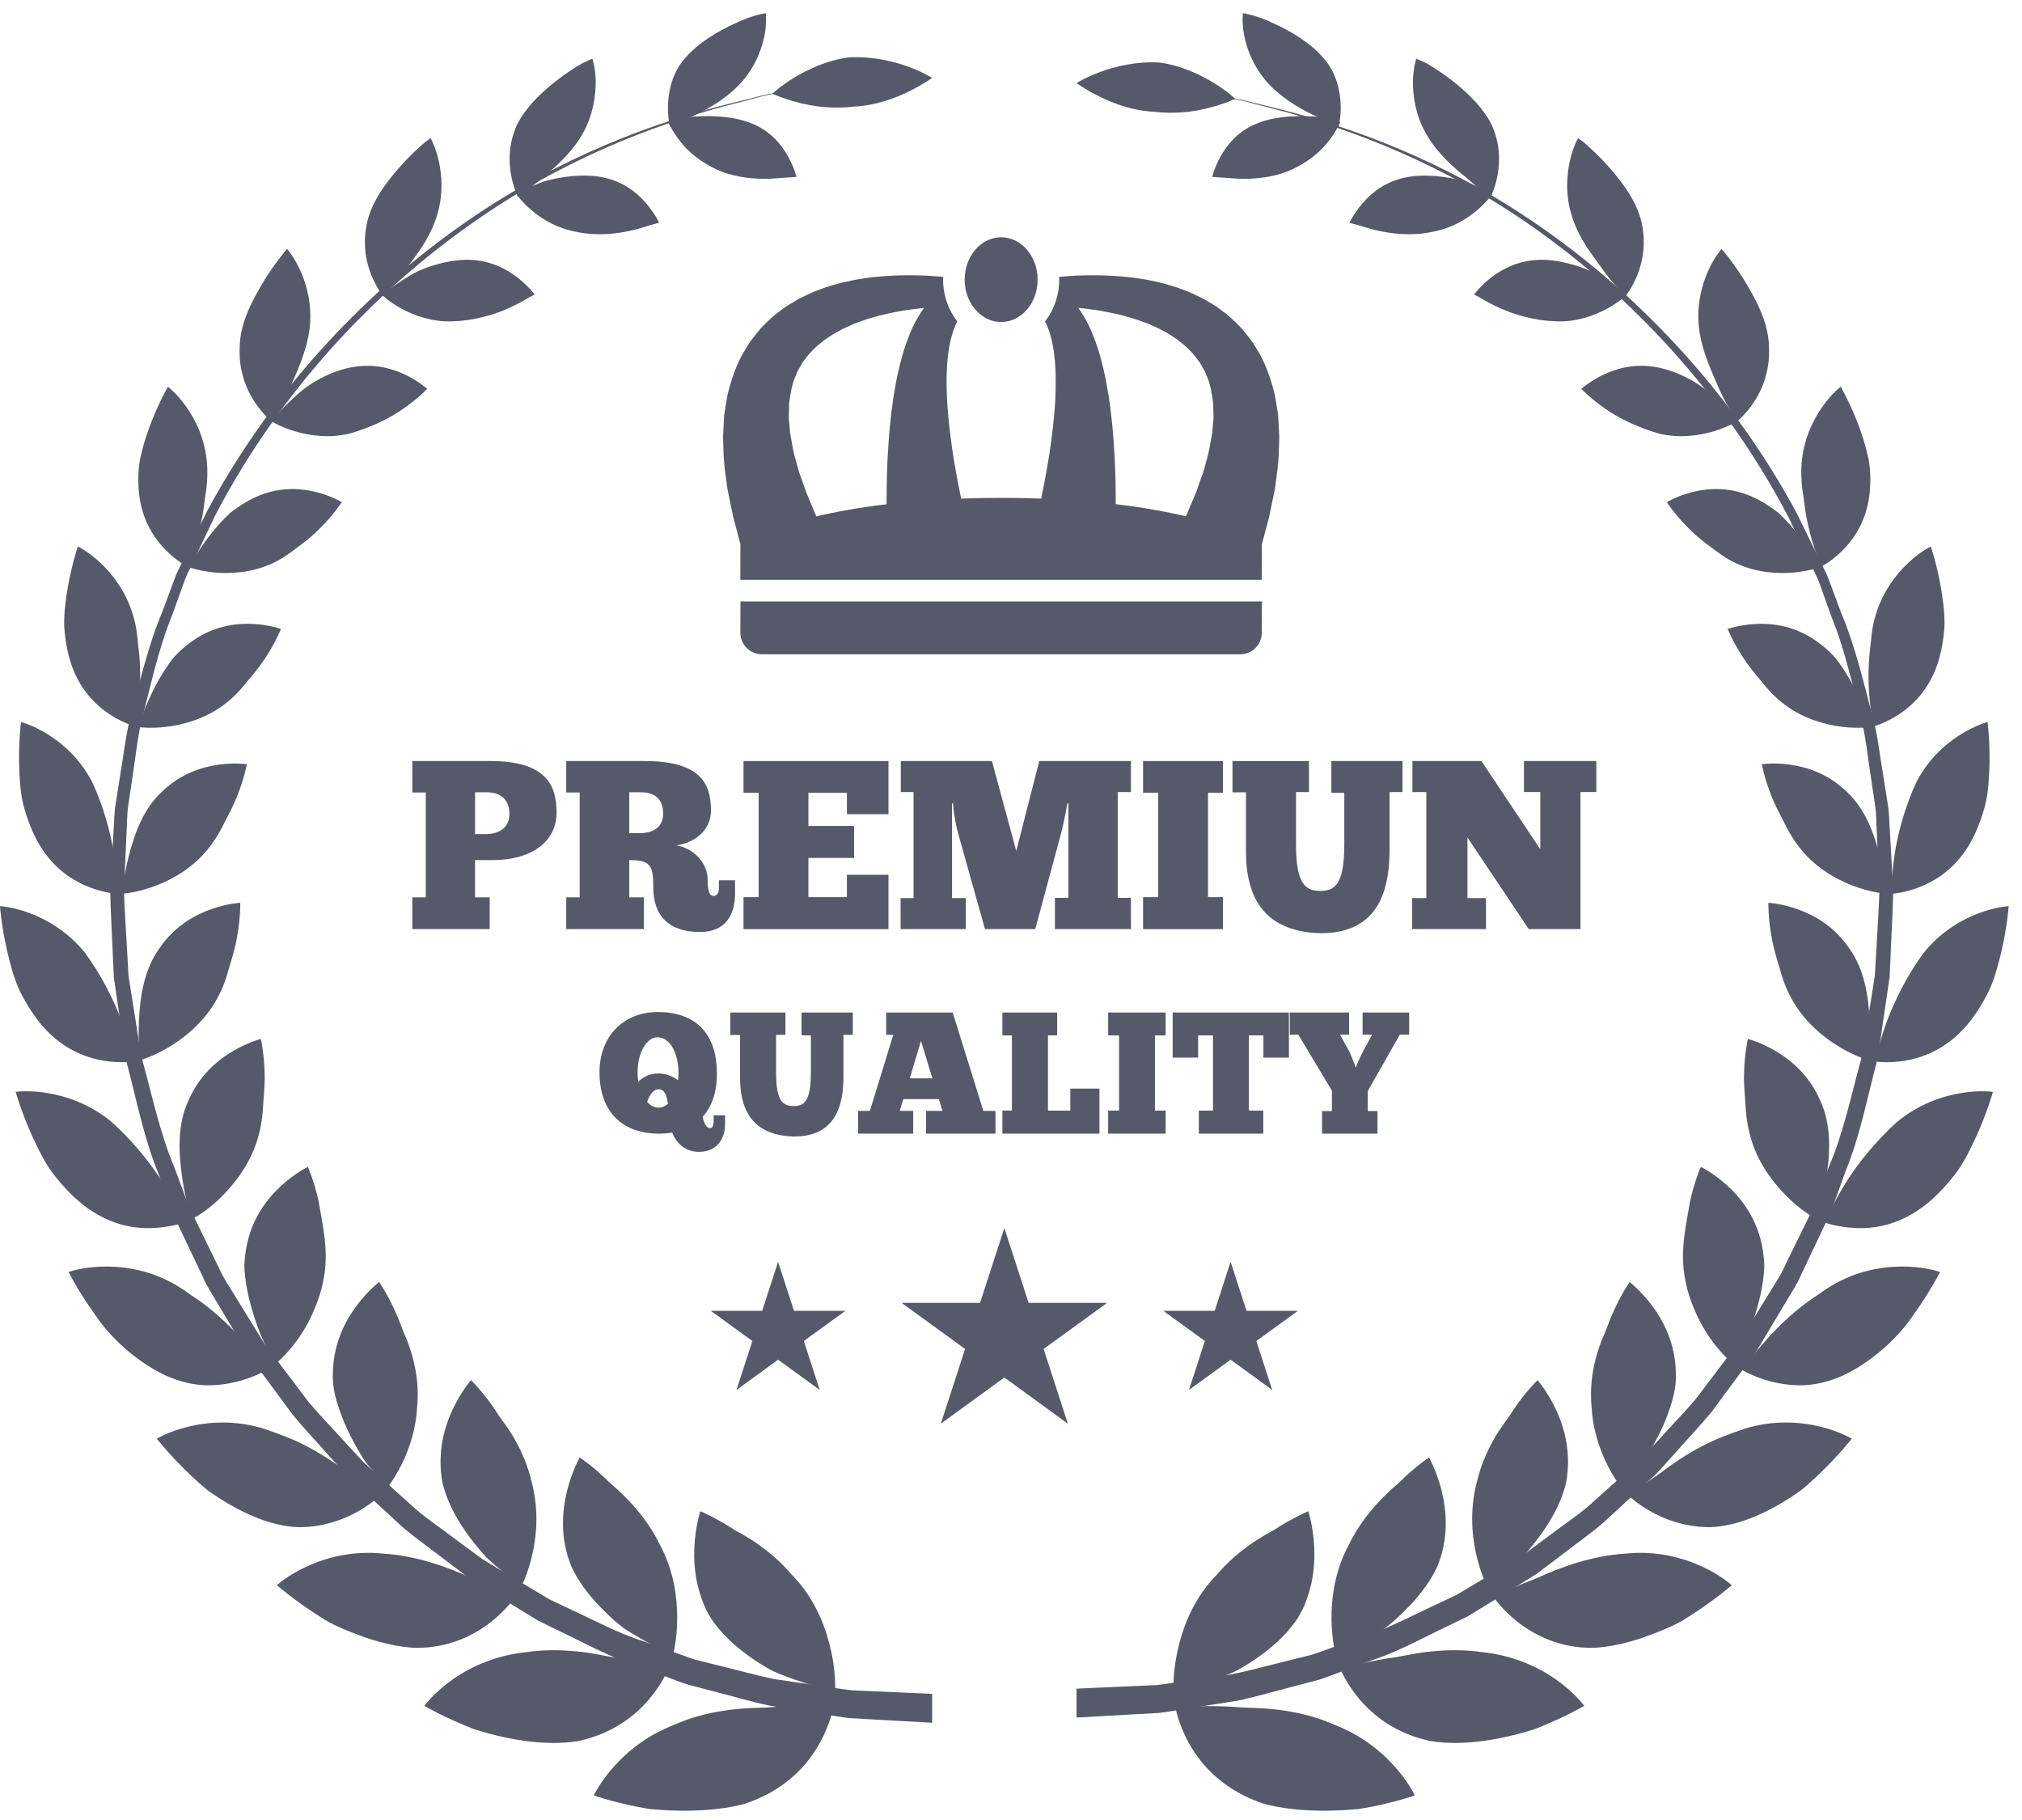 <svg width="90" height="81" viewBox="0 0 90 81" fill="none" xmlns="http://www.w3.org/2000/svg">
<path d="M55.202 29.12H33.914C33.384 29.12 32.953 28.69 32.953 28.16L32.959 26.766H56.17L56.163 28.16C56.162 28.69 55.732 29.12 55.202 29.12Z" fill="#555969"/>
<path d="M32.383 21.779C32.429 22.008 32.473 22.226 32.515 22.43C32.559 22.635 32.599 22.826 32.636 23.005C32.676 23.156 32.713 23.296 32.746 23.422C32.88 23.928 32.956 24.217 32.956 24.217L32.953 25.805H56.164L56.168 24.217C56.168 24.217 56.245 23.928 56.379 23.422C56.412 23.296 56.449 23.156 56.489 23.005C56.526 22.826 56.567 22.635 56.609 22.43C56.652 22.226 56.695 22.008 56.743 21.779C56.781 21.551 56.805 21.311 56.839 21.061C56.916 20.571 56.928 20.003 56.941 19.414C56.925 19.113 56.909 18.804 56.891 18.488C56.84 18.165 56.795 17.838 56.727 17.506C56.553 16.842 56.333 16.149 55.928 15.517L55.785 15.28C55.736 15.201 55.673 15.129 55.618 15.056C55.502 14.908 55.389 14.76 55.269 14.617C55.005 14.355 54.749 14.085 54.449 13.874C54.167 13.639 53.853 13.471 53.549 13.289C53.236 13.138 52.927 12.981 52.61 12.876C52.297 12.749 51.981 12.672 51.673 12.585C51.518 12.547 51.363 12.518 51.212 12.485C51.06 12.45 50.907 12.424 50.757 12.405C50.158 12.303 49.583 12.276 49.041 12.254C48.501 12.247 47.994 12.254 47.53 12.29C47.392 12.299 47.27 12.311 47.141 12.323C47.143 12.365 47.147 12.405 47.147 12.445C47.147 13.157 46.907 13.807 46.513 14.307C46.523 14.324 46.533 14.337 46.543 14.355C46.656 14.593 46.753 14.871 46.824 15.185C46.856 15.343 46.885 15.508 46.911 15.676C46.927 15.852 46.956 16.018 46.964 16.2C46.99 16.557 46.994 16.93 46.988 17.305C46.98 17.493 46.973 17.682 46.967 17.869C46.952 18.058 46.939 18.247 46.925 18.434C46.891 18.809 46.849 19.179 46.803 19.538C46.75 19.898 46.709 20.243 46.647 20.573C46.589 20.901 46.541 21.216 46.481 21.497C46.432 21.749 46.385 21.98 46.343 22.19C45.777 22.17 45.186 22.158 44.562 22.158C43.938 22.158 43.346 22.17 42.781 22.19C42.74 21.979 42.693 21.749 42.643 21.497C42.583 21.215 42.535 20.901 42.477 20.573C42.416 20.242 42.374 19.898 42.321 19.538C42.273 19.179 42.233 18.809 42.2 18.434C42.185 18.247 42.172 18.058 42.157 17.869C42.15 17.682 42.143 17.493 42.136 17.305C42.129 16.929 42.135 16.557 42.16 16.2C42.168 16.017 42.197 15.851 42.213 15.676C42.238 15.508 42.268 15.343 42.301 15.185C42.372 14.871 42.468 14.593 42.582 14.355C42.592 14.337 42.602 14.325 42.612 14.307C42.218 13.807 41.978 13.157 41.978 12.445C41.978 12.404 41.982 12.364 41.983 12.323C41.854 12.311 41.732 12.299 41.594 12.29C41.131 12.254 40.624 12.247 40.083 12.254C39.541 12.275 38.966 12.302 38.367 12.405C38.217 12.424 38.065 12.451 37.913 12.485C37.761 12.518 37.606 12.547 37.451 12.585C37.143 12.672 36.827 12.749 36.514 12.876C36.197 12.981 35.889 13.138 35.574 13.289C35.272 13.471 34.957 13.639 34.675 13.874C34.376 14.085 34.12 14.355 33.857 14.617C33.736 14.76 33.624 14.908 33.508 15.056C33.452 15.13 33.389 15.201 33.34 15.28L33.197 15.517C32.792 16.149 32.572 16.842 32.398 17.506C32.329 17.837 32.285 18.164 32.233 18.488C32.217 18.804 32.2 19.113 32.184 19.414C32.197 20.002 32.209 20.57 32.285 21.061C32.319 21.311 32.344 21.551 32.383 21.779ZM48.901 13.817C49.378 13.903 49.88 13.998 50.369 14.154C50.493 14.188 50.615 14.228 50.735 14.273C50.856 14.318 50.98 14.359 51.098 14.406C51.331 14.513 51.574 14.605 51.791 14.734C52.021 14.846 52.219 14.995 52.427 15.127C52.611 15.285 52.811 15.424 52.963 15.601C53.137 15.758 53.258 15.952 53.397 16.125L53.561 16.413C53.587 16.462 53.62 16.504 53.641 16.555L53.7 16.708C53.884 17.099 53.945 17.544 54 17.969C54.011 18.189 54.006 18.412 54.014 18.622C53.995 18.845 53.975 19.061 53.956 19.272C53.878 19.703 53.821 20.105 53.702 20.488C53.649 20.677 53.605 20.861 53.552 21.029C53.492 21.194 53.437 21.349 53.384 21.495C53.332 21.641 53.285 21.777 53.241 21.904C53.18 22.049 53.124 22.183 53.073 22.303C52.934 22.635 52.837 22.866 52.789 22.98C51.936 22.777 50.9 22.585 49.662 22.438C49.661 22.23 49.659 22.011 49.657 21.77C49.659 21.449 49.641 21.108 49.63 20.745C49.621 20.386 49.589 19.998 49.566 19.603C49.537 19.206 49.498 18.794 49.449 18.376C49.422 18.165 49.394 17.955 49.365 17.743C49.33 17.529 49.293 17.316 49.257 17.102C49.176 16.673 49.081 16.245 48.959 15.822C48.905 15.611 48.825 15.401 48.759 15.195C48.681 14.987 48.6 14.784 48.511 14.585C48.367 14.273 48.192 13.979 47.996 13.701C48.289 13.733 48.589 13.769 48.901 13.817ZM35.123 17.97C35.177 17.546 35.24 17.101 35.424 16.709L35.484 16.557C35.502 16.506 35.536 16.464 35.562 16.415L35.726 16.126C35.865 15.953 35.986 15.76 36.161 15.602C36.312 15.425 36.513 15.286 36.697 15.129C36.904 14.997 37.103 14.847 37.333 14.736C37.55 14.607 37.792 14.514 38.025 14.408C38.145 14.361 38.268 14.32 38.389 14.275C38.508 14.229 38.63 14.189 38.755 14.156C39.244 14 39.745 13.905 40.222 13.818C40.534 13.77 40.834 13.734 41.127 13.704C40.932 13.983 40.755 14.277 40.612 14.588C40.523 14.787 40.441 14.99 40.364 15.198C40.298 15.404 40.217 15.614 40.164 15.825C40.043 16.247 39.947 16.677 39.865 17.105C39.83 17.319 39.792 17.533 39.757 17.745C39.729 17.958 39.702 18.169 39.673 18.379C39.624 18.797 39.586 19.209 39.556 19.606C39.533 20.001 39.502 20.388 39.493 20.749C39.482 21.111 39.465 21.452 39.466 21.773C39.464 22.014 39.463 22.234 39.461 22.442C38.224 22.59 37.187 22.78 36.334 22.983C36.286 22.869 36.189 22.638 36.051 22.306C36.001 22.186 35.944 22.053 35.884 21.907C35.839 21.781 35.792 21.644 35.74 21.498C35.688 21.352 35.632 21.197 35.573 21.032C35.52 20.864 35.477 20.681 35.423 20.491C35.304 20.11 35.245 19.707 35.169 19.275C35.149 19.064 35.13 18.848 35.111 18.625C35.118 18.413 35.113 18.19 35.123 17.97Z" fill="#555969"/>
<path d="M42.938 12.446C42.938 11.404 43.665 10.56 44.561 10.56C45.458 10.56 46.185 11.405 46.185 12.446C46.185 13.488 45.458 14.331 44.561 14.331C43.665 14.332 42.938 13.488 42.938 12.446Z" fill="#555969"/>
<path d="M36.626 3.829C36.626 3.829 36.206 3.896 35.416 4.021C35.024 4.093 34.531 4.139 33.968 4.273C33.408 4.421 32.764 4.589 32.044 4.78C29.19 5.567 25.11 7.026 20.935 9.988C16.783 12.917 12.522 17.291 9.577 22.94C9.237 23.657 8.893 24.381 8.547 25.11L8.288 25.657C8.208 25.843 8.147 26.038 8.077 26.228C7.939 26.61 7.801 26.993 7.663 27.378C7.044 28.894 6.705 30.517 6.291 32.13C6.098 32.94 6.029 33.778 5.892 34.604L5.709 35.849C5.645 36.265 5.659 36.689 5.63 37.108C5.592 37.949 5.554 38.791 5.517 39.635C5.541 40.478 5.605 41.321 5.649 42.165L5.72 43.43L5.918 44.679C6.059 45.51 6.165 46.348 6.333 47.17C6.781 48.79 7.117 50.437 7.767 51.97L8.2 53.134L8.417 53.714L8.688 54.269C9.049 55.007 9.409 55.742 9.766 56.473C9.929 56.846 10.16 57.182 10.368 57.526C10.58 57.87 10.79 58.213 11.001 58.554C11.212 58.896 11.42 59.235 11.63 59.575C11.829 59.919 12.098 60.216 12.327 60.536C12.804 61.165 13.276 61.788 13.744 62.407C14.245 62.997 14.781 63.548 15.29 64.111C15.546 64.391 15.802 64.668 16.057 64.944C16.313 65.218 16.607 65.451 16.878 65.703C17.429 66.198 17.974 66.687 18.512 67.171C19.058 67.642 19.657 68.034 20.213 68.461C20.496 68.67 20.775 68.875 21.053 69.081L21.469 69.388L21.905 69.653C22.488 70.002 23.061 70.345 23.623 70.682C23.904 70.85 24.182 71.017 24.458 71.182C24.748 71.319 25.036 71.456 25.32 71.591C26.465 72.114 27.525 72.701 28.626 73.039C29.165 73.233 29.69 73.422 30.202 73.605C30.458 73.693 30.706 73.796 30.959 73.868C31.214 73.932 31.467 73.995 31.714 74.057C32.707 74.296 33.629 74.558 34.494 74.734C35.369 74.862 36.172 74.979 36.897 75.085C37.26 75.135 37.602 75.198 37.926 75.228C38.252 75.243 38.558 75.256 38.842 75.269C39.411 75.294 39.895 75.315 40.287 75.333C41.072 75.368 41.49 75.386 41.49 75.386V76.672C41.49 76.672 41.057 76.648 40.245 76.603C39.839 76.579 39.339 76.551 38.751 76.519C38.458 76.502 38.141 76.483 37.803 76.464C37.468 76.429 37.115 76.36 36.74 76.305C35.991 76.187 35.162 76.055 34.26 75.912C33.368 75.72 32.417 75.439 31.395 75.179C31.141 75.112 30.881 75.043 30.618 74.974C30.358 74.896 30.102 74.787 29.838 74.694C29.313 74.498 28.772 74.297 28.218 74.09C27.089 73.726 26.001 73.111 24.829 72.557C24.538 72.415 24.243 72.27 23.946 72.124C23.663 71.951 23.378 71.776 23.091 71.6C22.517 71.247 21.932 70.886 21.336 70.519L20.89 70.241L20.466 69.921C20.183 69.707 19.898 69.49 19.61 69.274C19.043 68.829 18.433 68.418 17.878 67.927C17.331 67.424 16.777 66.915 16.218 66.399C15.942 66.137 15.644 65.894 15.384 65.611C15.126 65.324 14.867 65.036 14.606 64.747C14.091 64.163 13.549 63.592 13.042 62.98C12.569 62.341 12.093 61.697 11.613 61.047C11.382 60.715 11.111 60.408 10.91 60.053C10.701 59.704 10.491 59.353 10.279 59.001C10.068 58.65 9.857 58.296 9.644 57.942C9.434 57.586 9.204 57.24 9.041 56.856C8.685 56.106 8.325 55.349 7.965 54.59L7.695 54.019L7.48 53.424L7.051 52.23C6.406 50.656 6.081 48.971 5.646 47.315C5.485 46.474 5.386 45.619 5.253 44.77L5.067 43.495L5.009 42.207C4.976 41.349 4.921 40.489 4.906 39.632C4.955 38.776 5.002 37.919 5.051 37.065C5.085 36.638 5.077 36.209 5.146 35.787L5.345 34.525C5.495 33.687 5.575 32.838 5.781 32.019C6.218 30.386 6.583 28.747 7.229 27.218C7.373 26.829 7.517 26.443 7.661 26.058C7.735 25.866 7.799 25.671 7.881 25.483L8.15 24.933C8.509 24.2 8.865 23.472 9.218 22.75C12.265 17.072 16.613 12.717 20.822 9.821C25.054 6.894 29.163 5.481 32.03 4.726C32.754 4.544 33.401 4.382 33.962 4.241C34.527 4.115 35.022 4.074 35.414 4.007C36.204 3.891 36.626 3.829 36.626 3.829Z" fill="#555969"/>
<path d="M31.173 67.258C31.173 67.258 31.865 67.546 32.736 68.115C33.188 68.353 33.687 68.661 34.177 69.053C34.421 69.249 34.662 69.466 34.895 69.703C35.012 69.822 35.126 69.947 35.236 70.077C35.35 70.192 35.461 70.312 35.566 70.439C36.414 71.452 36.83 72.659 37.021 73.607C37.213 74.556 37.17 75.245 37.17 75.245C37.17 75.245 36.258 75.081 35.111 74.659C34.826 74.546 34.522 74.447 34.225 74.278C33.929 74.107 33.63 73.918 33.342 73.711C32.762 73.296 32.222 72.811 31.809 72.252C31.388 71.716 31.17 71.044 31.036 70.473C30.907 69.887 30.884 69.335 30.906 68.86C30.951 67.91 31.173 67.258 31.173 67.258Z" fill="#555969"/>
<path d="M25.805 64.867C25.805 64.867 26.42 65.264 27.138 65.989C27.905 66.63 28.804 67.569 29.382 68.773C29.994 69.897 30.149 71.122 30.142 72.056C30.137 72.992 29.957 73.638 29.957 73.638C29.957 73.638 29.122 73.306 28.113 72.685C27.598 72.402 27.099 71.91 26.623 71.422C26.153 70.919 25.732 70.355 25.445 69.746C24.905 68.463 25.024 67.223 25.243 66.336C25.469 65.442 25.805 64.867 25.805 64.867Z" fill="#555969"/>
<path d="M20.965 61.424C20.965 61.424 21.481 61.919 22.037 62.743C22.298 63.178 22.664 63.583 22.941 64.112C23.231 64.628 23.481 65.21 23.635 65.845C23.978 67.063 23.907 68.221 23.71 69.111C23.521 69.994 23.222 70.567 23.222 70.567C23.222 70.567 22.491 70.095 21.65 69.317C20.866 68.458 19.997 67.268 19.696 65.992C19.448 64.648 19.775 63.515 20.156 62.71C20.537 61.907 20.965 61.424 20.965 61.424Z" fill="#555969"/>
<path d="M16.874 57.059C16.874 57.059 17.278 57.627 17.658 58.514C17.756 58.734 17.843 58.983 17.941 59.233C18.051 59.475 18.154 59.732 18.245 60.003C18.425 60.547 18.557 61.145 18.586 61.773C18.602 62.087 18.589 62.395 18.561 62.69C18.544 62.971 18.506 63.245 18.453 63.506C18.348 64.028 18.181 64.502 18.006 64.899C17.656 65.694 17.259 66.179 17.259 66.179C17.259 66.179 17.108 66.033 16.874 65.776C16.653 65.507 16.297 65.175 16.023 64.676C15.735 64.192 15.44 63.629 15.209 63.028C14.987 62.421 14.788 61.815 14.815 61.139C14.829 59.823 15.351 58.812 15.863 58.123C16.377 57.435 16.874 57.059 16.874 57.059Z" fill="#555969"/>
<path d="M13.702 51.932C13.702 51.932 13.982 52.55 14.182 53.464C14.334 54.406 14.624 55.538 14.436 56.742C14.349 57.339 14.16 57.894 13.946 58.376C13.748 58.849 13.5 59.262 13.258 59.602C12.773 60.283 12.304 60.662 12.304 60.662C12.304 60.662 12.187 60.497 12.013 60.211C11.825 59.932 11.626 59.501 11.446 58.987C11.261 58.475 11.086 57.887 10.978 57.277C10.925 56.972 10.888 56.663 10.875 56.354C10.885 56.034 10.922 55.713 10.987 55.403C11.245 54.159 11.929 53.303 12.544 52.748C13.159 52.194 13.702 51.932 13.702 51.932Z" fill="#555969"/>
<path d="M11.61 46.237C11.61 46.237 11.76 46.879 11.778 47.786C11.799 48.237 11.734 48.772 11.706 49.305C11.674 49.838 11.577 50.399 11.381 50.948C10.998 52.04 10.256 52.893 9.685 53.43C9.096 53.975 8.577 54.239 8.577 54.239C8.577 54.239 8.496 54.061 8.385 53.758C8.298 53.443 8.198 52.995 8.118 52.478C7.97 51.438 7.851 50.135 8.382 48.996C8.862 47.872 9.67 47.192 10.358 46.785C11.046 46.38 11.61 46.237 11.61 46.237Z" fill="#555969"/>
<path d="M10.694 40.179C10.694 40.179 10.71 40.822 10.554 41.691C10.482 42.126 10.335 42.622 10.182 43.125C10.05 43.625 9.854 44.139 9.563 44.619C8.985 45.581 8.151 46.232 7.464 46.633C6.78 47.036 6.249 47.178 6.249 47.178C6.249 47.178 6.201 46.995 6.191 46.679C6.174 46.364 6.162 45.923 6.185 45.419C6.233 44.41 6.395 43.156 7.114 42.179C7.783 41.206 8.678 40.718 9.405 40.461C10.134 40.207 10.694 40.179 10.694 40.179Z" fill="#555969"/>
<path d="M10.988 34.012C10.988 34.012 10.879 34.625 10.561 35.417C10.413 35.817 10.169 36.258 9.941 36.706C9.721 37.157 9.434 37.606 9.069 38.006C8.337 38.806 7.426 39.258 6.701 39.502C5.974 39.747 5.437 39.776 5.437 39.776C5.437 39.776 5.492 39.048 5.73 38.103C5.976 37.161 6.357 36.005 7.225 35.221C8.044 34.43 8.983 34.138 9.719 34.033C10.454 33.932 10.988 34.012 10.988 34.012Z" fill="#555969"/>
<path d="M12.506 27.993C12.506 27.993 12.286 28.553 11.835 29.244C11.614 29.591 11.316 29.967 10.991 30.341C10.696 30.723 10.342 31.093 9.92 31.399C9.078 32.013 8.135 32.26 7.405 32.348C6.675 32.436 6.16 32.358 6.16 32.358C6.16 32.358 6.353 31.682 6.76 30.84C6.964 30.419 7.22 29.958 7.531 29.526C7.825 29.088 8.284 28.713 8.731 28.415C9.653 27.826 10.593 27.729 11.306 27.771C12.019 27.815 12.506 27.993 12.506 27.993Z" fill="#555969"/>
<path d="M15.213 22.348C15.213 22.348 14.9 22.838 14.345 23.409C14.068 23.696 13.729 24.004 13.337 24.288C12.953 24.575 12.574 24.871 12.114 25.076C11.207 25.493 10.277 25.541 9.577 25.481C8.877 25.421 8.41 25.245 8.41 25.245C8.41 25.245 8.719 24.645 9.26 23.929C9.53 23.573 9.858 23.187 10.231 22.84C10.641 22.511 11.105 22.225 11.59 22.034C12.566 21.653 13.468 21.739 14.129 21.913C14.789 22.089 15.213 22.348 15.213 22.348Z" fill="#555969"/>
<path d="M19.015 17.308C19.015 17.308 18.628 17.715 18.001 18.155C17.386 18.607 16.461 19.042 15.569 19.295C14.644 19.519 13.764 19.386 13.124 19.194C12.481 19.004 12.078 18.746 12.078 18.746C12.078 18.746 12.479 18.239 13.119 17.666C13.727 17.069 14.697 16.516 15.681 16.34C16.665 16.162 17.493 16.41 18.08 16.697C18.667 16.985 19.015 17.308 19.015 17.308Z" fill="#555969"/>
<path d="M23.794 13.105C23.794 13.105 23.765 13.121 23.709 13.151C23.653 13.178 23.572 13.22 23.477 13.28C23.284 13.396 23.006 13.55 22.67 13.7C22.007 14.012 21.073 14.273 20.155 14.3C19.249 14.341 18.457 14.051 17.896 13.749C17.334 13.448 17.008 13.13 17.008 13.13C17.008 13.13 17.476 12.727 18.179 12.306C18.52 12.085 18.956 11.903 19.421 11.774C19.882 11.64 20.369 11.556 20.845 11.563C21.797 11.576 22.525 11.96 23.021 12.34C23.527 12.735 23.794 13.105 23.794 13.105Z" fill="#555969"/>
<path d="M29.339 9.911C29.339 9.911 29.215 9.953 29.002 10.004C28.792 10.062 28.508 10.167 28.163 10.245C27.477 10.406 26.573 10.515 25.686 10.325C24.821 10.173 24.149 9.772 23.683 9.377C23.219 8.989 22.977 8.629 22.977 8.629C22.977 8.629 23.489 8.335 24.222 8.07C24.984 7.857 25.984 7.714 26.867 7.9C27.753 8.092 28.355 8.571 28.761 9.05C29.159 9.514 29.339 9.911 29.339 9.911Z" fill="#555969"/>
<path d="M35.452 7.873C35.452 7.873 34.951 7.906 34.283 7.954C33.608 7.978 32.743 7.913 31.953 7.569C31.156 7.204 30.624 6.744 30.263 6.277C29.908 5.825 29.754 5.443 29.754 5.443C29.754 5.443 29.886 5.398 30.111 5.34C30.338 5.29 30.645 5.186 31.027 5.181C31.78 5.137 32.736 5.181 33.524 5.522C34.312 5.856 34.788 6.441 35.076 6.961C35.36 7.469 35.452 7.873 35.452 7.873Z" fill="#555969"/>
<path d="M26.433 79.907C26.433 79.907 27.481 80.278 28.922 80.512C29.657 80.58 30.488 80.614 31.32 80.561C31.736 80.535 32.152 80.487 32.556 80.413C32.758 80.375 32.956 80.331 33.15 80.279C33.348 80.214 33.54 80.139 33.728 80.058C35.225 79.403 36.05 78.383 36.511 77.536C36.971 76.687 37.082 76.008 37.082 76.008C37.082 76.008 36.157 75.892 34.882 75.945C34.563 75.951 34.218 75.996 33.867 76.003C33.517 76.009 33.153 76.026 32.782 76.064C32.04 76.138 31.269 76.287 30.534 76.55C29.791 76.836 29.19 77.095 28.664 77.458C28.142 77.807 27.717 78.193 27.385 78.555C26.718 79.279 26.433 79.907 26.433 79.907Z" fill="#555969"/>
<path d="M18.887 75.921C18.887 75.921 19.811 76.459 21.122 76.966C22.476 77.391 24.235 77.74 25.746 77.484C27.294 77.151 28.28 76.345 28.888 75.63C29.495 74.914 29.736 74.292 29.736 74.292C29.736 74.292 28.88 74.005 27.657 73.809C27.034 73.739 26.374 73.552 25.648 73.496C24.928 73.425 24.166 73.419 23.417 73.53C21.954 73.686 20.825 74.247 20.05 74.816C19.279 75.378 18.887 75.921 18.887 75.921Z" fill="#555969"/>
<path d="M12.324 70.551C12.324 70.551 13.098 71.229 14.243 71.951C14.796 72.334 15.537 72.613 16.261 72.877C16.998 73.128 17.765 73.306 18.501 73.338C20.01 73.354 21.124 72.75 21.838 72.199C22.556 71.638 22.909 71.096 22.909 71.096C22.909 71.096 22.151 70.663 21.026 70.248C19.957 69.75 18.529 69.235 17.075 69.146C15.676 68.994 14.479 69.335 13.639 69.724C12.799 70.11 12.324 70.551 12.324 70.551Z" fill="#555969"/>
<path d="M6.98 64.03C6.98 64.03 7.587 64.811 8.538 65.706C8.778 65.927 9.029 66.163 9.315 66.38C9.612 66.587 9.927 66.789 10.252 66.975C10.904 67.348 11.6 67.658 12.293 67.827C12.64 67.911 12.971 67.956 13.284 67.969C13.611 67.969 13.917 67.94 14.203 67.89C14.774 67.79 15.261 67.608 15.658 67.412C16.452 67.02 16.893 66.577 16.893 66.577C16.893 66.577 16.733 66.438 16.449 66.226C16.177 66.001 15.731 65.751 15.288 65.397C14.829 65.057 14.285 64.699 13.683 64.382C13.09 64.059 12.396 63.811 11.764 63.591C10.461 63.183 9.257 63.283 8.387 63.494C7.516 63.702 6.98 64.03 6.98 64.03Z" fill="#555969"/>
<path d="M3.051 56.611C3.051 56.611 3.478 57.461 4.212 58.483C4.896 59.53 6.1 60.619 7.346 61.204C7.977 61.493 8.566 61.626 9.113 61.651C9.676 61.667 10.174 61.588 10.591 61.48C11.422 61.263 11.928 60.931 11.928 60.931C11.928 60.931 11.801 60.771 11.571 60.516C11.327 60.271 11.027 59.899 10.66 59.49C10.286 59.083 9.836 58.641 9.323 58.23C9.066 58.023 8.793 57.824 8.506 57.641C8.243 57.444 7.967 57.262 7.676 57.104C6.515 56.471 5.354 56.338 4.488 56.372C3.62 56.403 3.051 56.611 3.051 56.611Z" fill="#555969"/>
<path d="M0.699 48.594C0.699 48.594 0.941 49.475 1.44 50.578C1.702 51.123 1.973 51.738 2.406 52.288C2.834 52.838 3.324 53.353 3.865 53.746C4.957 54.532 6.002 54.7 6.85 54.652C7.682 54.609 8.226 54.396 8.226 54.396C8.226 54.396 8.136 54.22 7.965 53.937C7.818 53.643 7.612 53.233 7.334 52.778C6.791 51.863 5.914 50.782 4.983 49.946C4.003 49.127 2.93 48.779 2.103 48.645C1.278 48.507 0.699 48.594 0.699 48.594Z" fill="#555969"/>
<path d="M0 40.328C0 40.328 0.059 41.199 0.318 42.325C0.454 42.887 0.606 43.514 0.886 44.114C1.186 44.714 1.55 45.291 1.984 45.766C2.856 46.718 3.842 47.077 4.611 47.207C5.383 47.335 5.95 47.24 5.95 47.24C5.95 47.24 5.891 47.058 5.822 46.751C5.745 46.444 5.625 46.019 5.45 45.535C5.1 44.569 4.503 43.376 3.786 42.41C3.018 41.451 2.071 40.921 1.317 40.638C0.562 40.355 0 40.328 0 40.328Z" fill="#555969"/>
<path d="M0.936 32.134C0.936 32.134 0.825 32.964 0.852 34.072C0.875 34.626 0.89 35.244 1.05 35.861C1.218 36.479 1.45 37.091 1.769 37.62C2.406 38.68 3.267 39.209 3.966 39.482C4.665 39.754 5.209 39.776 5.209 39.776C5.209 39.776 5.224 39.05 5.079 38.074C4.942 37.097 4.596 35.858 4.106 34.813C3.567 33.764 2.777 33.085 2.119 32.677C1.462 32.267 0.936 32.134 0.936 32.134Z" fill="#555969"/>
<path d="M3.466 24.322C3.466 24.322 3.206 25.077 3.021 26.122C2.933 26.643 2.847 27.232 2.856 27.835C2.895 28.448 2.996 29.066 3.194 29.626C3.591 30.746 4.299 31.413 4.904 31.807C5.511 32.2 6.013 32.326 6.013 32.326C6.013 32.326 6.168 31.646 6.221 30.701C6.248 30.227 6.25 29.686 6.195 29.122C6.125 28.554 6.11 27.999 5.942 27.449C5.635 26.358 5.02 25.568 4.479 25.058C3.936 24.546 3.466 24.322 3.466 24.322Z" fill="#555969"/>
<path d="M7.475 17.211C7.475 17.211 7.091 17.869 6.725 18.812C6.542 19.283 6.365 19.825 6.245 20.384C6.131 20.947 6.135 21.561 6.208 22.121C6.37 23.249 6.907 24.016 7.4 24.506C7.892 24.995 8.34 25.214 8.34 25.214C8.34 25.214 8.614 24.604 8.842 23.725C8.956 23.284 9.059 22.773 9.114 22.234C9.205 21.714 9.258 21.168 9.214 20.624C9.13 19.538 8.699 18.678 8.286 18.096C7.874 17.512 7.475 17.211 7.475 17.211Z" fill="#555969"/>
<path d="M12.779 11.076C12.779 11.076 12.301 11.62 11.788 12.436C11.289 13.262 10.694 14.301 10.67 15.42C10.613 16.511 10.971 17.338 11.339 17.896C11.708 18.453 12.083 18.747 12.083 18.747C12.083 18.747 12.453 18.224 12.829 17.438C13.177 16.626 13.659 15.65 13.781 14.612C13.901 13.574 13.656 12.685 13.376 12.059C13.096 11.434 12.779 11.076 12.779 11.076Z" fill="#555969"/>
<path d="M19.167 6.152C19.167 6.152 19.131 6.176 19.067 6.219C19 6.262 18.909 6.328 18.804 6.427C18.588 6.616 18.296 6.888 17.982 7.223C17.364 7.902 16.632 8.784 16.367 9.784C16.112 10.799 16.29 11.646 16.527 12.241C16.766 12.836 17.06 13.185 17.06 13.185C17.06 13.185 17.501 12.762 17.997 12.092C18.236 11.744 18.526 11.379 18.791 10.976C19.052 10.568 19.282 10.118 19.436 9.64C19.741 8.687 19.675 7.804 19.53 7.168C19.396 6.545 19.167 6.152 19.167 6.152Z" fill="#555969"/>
<path d="M26.368 2.612C26.368 2.612 26.218 2.671 25.973 2.787C25.733 2.909 25.414 3.121 25.059 3.372C24.352 3.882 23.527 4.606 23.066 5.446C22.625 6.327 22.64 7.173 22.745 7.773C22.854 8.377 23.059 8.76 23.059 8.76C23.059 8.76 23.549 8.444 24.137 7.907C24.754 7.421 25.495 6.751 25.956 5.909C26.42 5.075 26.517 4.222 26.515 3.63C26.508 3.023 26.368 2.612 26.368 2.612Z" fill="#555969"/>
<path d="M34.086 0.587C34.086 0.587 33.474 0.671 32.727 1.037C31.977 1.378 31.075 1.899 30.486 2.597C29.89 3.273 29.755 4.109 29.732 4.678C29.715 5.264 29.832 5.661 29.832 5.661C29.832 5.661 29.962 5.61 30.171 5.51C30.384 5.419 30.664 5.238 31.004 5.092C31.674 4.769 32.487 4.271 33.077 3.576C33.665 2.873 33.922 2.121 34.031 1.565C34.138 0.997 34.086 0.587 34.086 0.587Z" fill="#555969"/>
<path d="M41.489 3.466C41.489 3.466 41.087 3.761 40.458 4.069C39.827 4.377 38.978 4.696 38.025 4.743C37.076 4.86 36.184 4.739 35.507 4.558C34.83 4.382 34.379 4.172 34.379 4.172C34.379 4.172 34.719 3.842 35.323 3.471C35.926 3.107 36.799 2.675 37.809 2.551C38.827 2.498 39.764 2.727 40.426 2.968C41.091 3.21 41.489 3.466 41.489 3.466Z" fill="#555969"/>
<path d="M52.749 4.059C52.749 4.059 53.168 4.121 53.954 4.236C54.344 4.303 54.836 4.344 55.397 4.469C55.955 4.609 56.597 4.771 57.316 4.951C60.165 5.702 64.248 7.106 68.453 10.014C72.636 12.892 76.956 17.218 79.984 22.86C80.335 23.577 80.689 24.3 81.044 25.029L81.312 25.577C81.394 25.762 81.457 25.958 81.531 26.147C81.673 26.53 81.816 26.914 81.96 27.3C82.601 28.819 82.964 30.449 83.398 32.07C83.603 32.885 83.682 33.728 83.831 34.559L84.029 35.815C84.098 36.233 84.09 36.661 84.124 37.084C84.173 37.933 84.22 38.783 84.268 39.635C84.253 40.487 84.198 41.341 84.165 42.194L84.109 43.474L83.923 44.742C83.791 45.585 83.693 46.434 83.533 47.269C83.1 48.915 82.779 50.59 82.137 52.153L81.711 53.34L81.497 53.931L81.229 54.498C80.872 55.252 80.515 56.003 80.161 56.749C79.999 57.131 79.769 57.475 79.561 57.828C79.35 58.18 79.141 58.531 78.931 58.881C78.721 59.231 78.513 59.579 78.304 59.927C78.104 60.28 77.835 60.585 77.605 60.914C77.128 61.56 76.654 62.201 76.185 62.835C75.682 63.443 75.142 64.011 74.63 64.591C74.372 64.878 74.114 65.165 73.858 65.449C73.6 65.731 73.304 65.972 73.03 66.233C72.473 66.746 71.923 67.251 71.38 67.751C70.829 68.239 70.223 68.647 69.66 69.09C69.373 69.306 69.089 69.52 68.808 69.733L68.388 70.051L67.944 70.328C67.353 70.692 66.771 71.05 66.201 71.402C65.915 71.577 65.632 71.751 65.352 71.923C65.056 72.067 64.764 72.21 64.474 72.352C63.309 72.903 62.228 73.514 61.105 73.876C60.554 74.081 60.018 74.28 59.496 74.475C59.233 74.568 58.98 74.676 58.72 74.754C58.46 74.823 58.202 74.891 57.948 74.958C56.932 75.216 55.989 75.496 55.102 75.686C54.205 75.828 53.381 75.959 52.637 76.076C52.264 76.132 51.913 76.2 51.581 76.235C51.245 76.254 50.932 76.272 50.639 76.288C50.055 76.321 49.557 76.349 49.155 76.371C48.348 76.417 47.918 76.44 47.918 76.44V75.155C47.918 75.155 48.334 75.135 49.112 75.1C49.501 75.084 49.983 75.062 50.548 75.037C50.83 75.024 51.133 75.011 51.458 74.997C51.78 74.967 52.12 74.904 52.48 74.855C53.201 74.749 53.999 74.633 54.868 74.506C55.726 74.332 56.642 74.072 57.628 73.834C57.875 73.772 58.124 73.71 58.379 73.647C58.63 73.576 58.876 73.472 59.131 73.385C59.639 73.203 60.161 73.016 60.696 72.823C61.79 72.487 62.844 71.904 63.98 71.384C64.263 71.251 64.549 71.115 64.837 70.978C65.111 70.815 65.388 70.648 65.666 70.482C66.225 70.147 66.793 69.806 67.372 69.459L67.807 69.196L68.22 68.891C68.495 68.688 68.772 68.482 69.053 68.275C69.606 67.852 70.201 67.462 70.745 66.993C71.278 66.513 71.82 66.027 72.368 65.535C72.636 65.285 72.928 65.054 73.184 64.782C73.436 64.507 73.69 64.231 73.945 63.954C74.45 63.394 74.984 62.847 75.482 62.262C75.947 61.647 76.416 61.027 76.889 60.403C77.117 60.084 77.384 59.79 77.582 59.447C77.789 59.111 77.997 58.772 78.206 58.434C78.415 58.095 78.624 57.754 78.835 57.413C79.042 57.069 79.272 56.736 79.433 56.365C79.788 55.639 80.145 54.91 80.504 54.176L80.774 53.625L80.989 53.048L81.42 51.892C82.067 50.37 82.398 48.734 82.844 47.123C83.011 46.307 83.115 45.474 83.255 44.649L83.453 43.406L83.524 42.15C83.566 41.311 83.63 40.474 83.655 39.636C83.617 38.798 83.58 37.96 83.542 37.124C83.514 36.708 83.528 36.286 83.465 35.874L83.282 34.637C83.145 33.816 83.077 32.984 82.886 32.18C82.475 30.578 82.138 28.964 81.523 27.458C81.386 27.075 81.249 26.695 81.113 26.315C81.041 26.126 80.982 25.934 80.903 25.749L80.645 25.206C80.301 24.481 79.961 23.762 79.623 23.049C76.696 17.437 72.463 13.09 68.337 10.179C64.19 7.236 60.136 5.788 57.3 5.005C56.584 4.816 55.945 4.647 55.388 4.501C54.83 4.368 54.34 4.321 53.95 4.251C53.167 4.126 52.749 4.059 52.749 4.059Z" fill="#555969"/>
<path d="M62.971 79.907C62.971 79.907 61.924 80.278 60.483 80.512C59.748 80.58 58.916 80.614 58.084 80.561C57.669 80.535 57.254 80.487 56.85 80.413C56.647 80.375 56.449 80.331 56.255 80.279C56.058 80.214 55.865 80.139 55.678 80.058C54.179 79.403 53.356 78.383 52.894 77.536C52.434 76.687 52.324 76.008 52.324 76.008C52.324 76.008 53.249 75.892 54.524 75.945C54.842 75.951 55.188 75.996 55.539 76.003C55.889 76.009 56.253 76.026 56.624 76.064C57.366 76.139 58.136 76.287 58.872 76.55C59.614 76.836 60.215 77.095 60.741 77.458C61.263 77.807 61.689 78.193 62.021 78.555C62.687 79.279 62.971 79.907 62.971 79.907Z" fill="#555969"/>
<path d="M70.516 75.921C70.516 75.921 69.593 76.459 68.282 76.967C66.927 77.391 65.169 77.74 63.657 77.484C62.107 77.151 61.122 76.345 60.515 75.63C59.908 74.914 59.668 74.292 59.668 74.292C59.668 74.292 60.524 74.005 61.746 73.809C62.369 73.739 63.028 73.552 63.754 73.495C64.475 73.425 65.236 73.419 65.986 73.53C67.449 73.687 68.578 74.247 69.353 74.816C70.124 75.378 70.516 75.921 70.516 75.921Z" fill="#555969"/>
<path d="M77.081 70.551C77.081 70.551 76.307 71.229 75.162 71.951C74.608 72.334 73.868 72.613 73.144 72.877C72.408 73.128 71.64 73.306 70.903 73.338C69.395 73.354 68.281 72.75 67.567 72.199C66.849 71.638 66.496 71.096 66.496 71.096C66.496 71.096 67.254 70.663 68.379 70.248C69.449 69.75 70.876 69.235 72.331 69.146C73.729 68.994 74.927 69.335 75.767 69.724C76.606 70.11 77.081 70.551 77.081 70.551Z" fill="#555969"/>
<path d="M82.424 64.03C82.424 64.03 81.817 64.812 80.866 65.706C80.626 65.927 80.376 66.163 80.089 66.38C79.792 66.587 79.477 66.789 79.152 66.975C78.501 67.348 77.805 67.658 77.111 67.826C76.763 67.91 76.434 67.955 76.121 67.968C75.794 67.968 75.487 67.939 75.202 67.888C74.631 67.789 74.144 67.607 73.747 67.411C72.953 67.019 72.512 66.576 72.512 66.576C72.512 66.576 72.672 66.438 72.957 66.225C73.229 66 73.673 65.75 74.118 65.396C74.576 65.057 75.121 64.698 75.723 64.381C76.315 64.058 77.01 63.81 77.641 63.59C78.944 63.182 80.147 63.282 81.018 63.493C81.889 63.702 82.424 64.03 82.424 64.03Z" fill="#555969"/>
<path d="M86.353 56.611C86.353 56.611 85.925 57.461 85.193 58.483C84.508 59.531 83.303 60.619 82.057 61.204C81.427 61.493 80.838 61.626 80.29 61.651C79.728 61.667 79.229 61.589 78.813 61.48C77.981 61.263 77.477 60.931 77.477 60.931C77.477 60.931 77.603 60.771 77.833 60.516C78.077 60.271 78.377 59.9 78.745 59.49C79.117 59.083 79.567 58.641 80.081 58.23C80.337 58.023 80.61 57.824 80.897 57.641C81.161 57.445 81.437 57.262 81.728 57.104C82.889 56.472 84.05 56.338 84.917 56.372C85.785 56.403 86.353 56.611 86.353 56.611Z" fill="#555969"/>
<path d="M88.707 48.595C88.707 48.595 88.464 49.475 87.965 50.578C87.703 51.123 87.433 51.739 87 52.288C86.572 52.838 86.081 53.353 85.54 53.746C84.449 54.532 83.404 54.7 82.555 54.652C81.724 54.609 81.18 54.396 81.18 54.396C81.18 54.396 81.269 54.221 81.441 53.937C81.587 53.643 81.793 53.233 82.072 52.778C82.615 51.863 83.491 50.782 84.422 49.946C85.402 49.127 86.476 48.779 87.302 48.645C88.128 48.507 88.707 48.595 88.707 48.595Z" fill="#555969"/>
<path d="M89.407 40.328C89.407 40.328 89.348 41.199 89.09 42.325C88.952 42.887 88.799 43.514 88.521 44.114C88.221 44.714 87.858 45.291 87.423 45.766C86.552 46.718 85.564 47.077 84.796 47.207C84.023 47.335 83.457 47.24 83.457 47.24C83.457 47.24 83.515 47.058 83.585 46.751C83.663 46.444 83.783 46.019 83.957 45.535C84.307 44.569 84.903 43.376 85.622 42.41C86.389 41.451 87.335 40.921 88.09 40.638C88.844 40.355 89.407 40.328 89.407 40.328Z" fill="#555969"/>
<path d="M88.468 32.134C88.468 32.134 88.579 32.964 88.552 34.072C88.528 34.626 88.513 35.244 88.352 35.861C88.185 36.479 87.953 37.091 87.635 37.62C86.998 38.68 86.137 39.209 85.437 39.482C84.74 39.754 84.195 39.776 84.195 39.776C84.195 39.776 84.18 39.05 84.324 38.074C84.462 37.097 84.808 35.858 85.298 34.813C85.836 33.764 86.627 33.085 87.284 32.677C87.943 32.267 88.468 32.134 88.468 32.134Z" fill="#555969"/>
<path d="M85.94 24.322C85.94 24.322 86.202 25.077 86.386 26.121C86.474 26.643 86.56 27.232 86.551 27.835C86.512 28.448 86.411 29.066 86.213 29.626C85.816 30.746 85.108 31.413 84.503 31.807C83.897 32.2 83.395 32.326 83.395 32.326C83.395 32.326 83.24 31.646 83.185 30.701C83.16 30.226 83.158 29.686 83.212 29.122C83.283 28.554 83.298 27.999 83.465 27.449C83.772 26.358 84.388 25.567 84.929 25.058C85.471 24.546 85.94 24.322 85.94 24.322Z" fill="#555969"/>
<path d="M81.93 17.211C81.93 17.211 82.314 17.869 82.681 18.812C82.863 19.283 83.04 19.825 83.161 20.384C83.273 20.947 83.269 21.561 83.197 22.121C83.036 23.249 82.498 24.016 82.005 24.506C81.513 24.995 81.066 25.214 81.066 25.214C81.066 25.214 80.792 24.604 80.564 23.725C80.45 23.284 80.347 22.773 80.292 22.234C80.201 21.714 80.148 21.168 80.191 20.624C80.276 19.538 80.707 18.678 81.12 18.096C81.532 17.512 81.93 17.211 81.93 17.211Z" fill="#555969"/>
<path d="M76.627 11.075C76.627 11.075 77.105 11.621 77.618 12.436C78.117 13.261 78.713 14.301 78.737 15.42C78.793 16.511 78.436 17.338 78.068 17.896C77.699 18.453 77.323 18.747 77.323 18.747C77.323 18.747 76.953 18.225 76.577 17.438C76.229 16.625 75.747 15.65 75.625 14.612C75.505 13.574 75.749 12.685 76.029 12.059C76.31 11.433 76.627 11.075 76.627 11.075Z" fill="#555969"/>
<path d="M70.238 6.152C70.238 6.152 70.273 6.175 70.338 6.219C70.403 6.262 70.496 6.329 70.601 6.427C70.815 6.616 71.11 6.889 71.422 7.223C72.041 7.902 72.773 8.785 73.039 9.785C73.294 10.799 73.116 11.646 72.878 12.242C72.64 12.837 72.347 13.185 72.347 13.185C72.347 13.185 71.905 12.762 71.408 12.093C71.17 11.745 70.879 11.379 70.615 10.976C70.355 10.569 70.123 10.118 69.971 9.641C69.665 8.687 69.731 7.805 69.876 7.167C70.009 6.545 70.238 6.152 70.238 6.152Z" fill="#555969"/>
<path d="M63.039 2.612C63.039 2.612 63.189 2.671 63.433 2.787C63.675 2.909 63.993 3.121 64.348 3.372C65.055 3.882 65.881 4.606 66.341 5.446C66.783 6.327 66.766 7.173 66.662 7.773C66.553 8.377 66.347 8.76 66.347 8.76C66.347 8.76 65.858 8.444 65.269 7.907C64.651 7.421 63.911 6.751 63.451 5.909C62.986 5.075 62.888 4.222 62.891 3.63C62.899 3.023 63.039 2.612 63.039 2.612Z" fill="#555969"/>
<path d="M55.321 0.587C55.321 0.587 55.933 0.671 56.679 1.037C57.43 1.378 58.332 1.899 58.921 2.597C59.516 3.273 59.652 4.109 59.675 4.678C59.691 5.264 59.574 5.661 59.574 5.661C59.574 5.661 59.445 5.61 59.236 5.51C59.023 5.419 58.743 5.238 58.403 5.092C57.731 4.769 56.919 4.271 56.329 3.576C55.742 2.873 55.484 2.121 55.376 1.565C55.269 0.997 55.321 0.587 55.321 0.587Z" fill="#555969"/>
<path d="M58.231 67.258C58.231 67.258 57.539 67.546 56.668 68.115C56.216 68.353 55.717 68.661 55.228 69.053C54.983 69.249 54.741 69.466 54.508 69.703C54.392 69.822 54.278 69.947 54.168 70.077C54.053 70.192 53.944 70.312 53.837 70.439C52.988 71.452 52.574 72.659 52.384 73.607C52.191 74.556 52.235 75.245 52.235 75.245C52.235 75.245 53.145 75.081 54.292 74.659C54.577 74.546 54.883 74.447 55.179 74.278C55.475 74.107 55.773 73.918 56.063 73.711C56.641 73.296 57.181 72.811 57.595 72.252C58.015 71.716 58.235 71.044 58.368 70.473C58.496 69.887 58.52 69.335 58.498 68.86C58.452 67.91 58.231 67.258 58.231 67.258Z" fill="#555969"/>
<path d="M63.603 64.867C63.603 64.867 62.989 65.264 62.27 65.989C61.504 66.63 60.604 67.569 60.026 68.773C59.415 69.898 59.259 71.122 59.266 72.056C59.272 72.992 59.451 73.638 59.451 73.638C59.451 73.638 60.285 73.306 61.295 72.685C61.811 72.402 62.309 71.91 62.785 71.422C63.256 70.918 63.676 70.355 63.964 69.746C64.504 68.463 64.385 67.223 64.165 66.336C63.94 65.442 63.603 64.867 63.603 64.867Z" fill="#555969"/>
<path d="M68.437 61.424C68.437 61.424 67.92 61.919 67.364 62.743C67.105 63.178 66.739 63.583 66.46 64.112C66.172 64.628 65.922 65.21 65.766 65.845C65.424 67.063 65.496 68.221 65.692 69.111C65.881 69.994 66.18 70.567 66.18 70.567C66.18 70.567 66.91 70.095 67.752 69.317C68.537 68.458 69.406 67.268 69.707 65.992C69.955 64.648 69.627 63.515 69.246 62.711C68.866 61.907 68.437 61.424 68.437 61.424Z" fill="#555969"/>
<path d="M72.536 57.059C72.536 57.059 72.132 57.627 71.752 58.514C71.653 58.734 71.568 58.983 71.469 59.233C71.359 59.475 71.255 59.732 71.164 60.003C70.983 60.547 70.853 61.145 70.823 61.773C70.808 62.087 70.82 62.395 70.849 62.69C70.865 62.971 70.902 63.245 70.957 63.506C71.062 64.028 71.228 64.502 71.404 64.899C71.753 65.694 72.151 66.179 72.151 66.179C72.151 66.179 72.302 66.033 72.536 65.776C72.757 65.507 73.112 65.175 73.386 64.676C73.675 64.192 73.969 63.629 74.201 63.029C74.422 62.421 74.622 61.815 74.593 61.139C74.581 59.823 74.058 58.812 73.546 58.123C73.033 57.435 72.536 57.059 72.536 57.059Z" fill="#555969"/>
<path d="M75.705 51.933C75.705 51.933 75.425 52.55 75.226 53.464C75.074 54.406 74.784 55.538 74.972 56.742C75.058 57.339 75.248 57.894 75.461 58.376C75.66 58.849 75.908 59.262 76.15 59.602C76.634 60.283 77.104 60.662 77.104 60.662C77.104 60.662 77.221 60.497 77.395 60.211C77.584 59.932 77.782 59.501 77.962 58.986C78.147 58.475 78.322 57.887 78.429 57.277C78.483 56.972 78.519 56.663 78.532 56.354C78.522 56.034 78.485 55.713 78.421 55.403C78.163 54.159 77.479 53.303 76.864 52.748C76.249 52.194 75.705 51.933 75.705 51.933Z" fill="#555969"/>
<path d="M77.798 46.237C77.798 46.237 77.646 46.879 77.63 47.786C77.607 48.237 77.673 48.772 77.702 49.305C77.734 49.838 77.83 50.399 78.026 50.948C78.408 52.04 79.15 52.893 79.722 53.43C80.31 53.976 80.83 54.24 80.83 54.24C80.83 54.24 80.91 54.062 81.022 53.757C81.109 53.443 81.209 52.995 81.289 52.477C81.438 51.437 81.556 50.134 81.025 48.996C80.545 47.871 79.736 47.191 79.048 46.784C78.361 46.38 77.798 46.237 77.798 46.237Z" fill="#555969"/>
<path d="M78.711 40.179C78.711 40.179 78.695 40.822 78.852 41.691C78.923 42.126 79.07 42.622 79.223 43.125C79.355 43.625 79.552 44.139 79.84 44.619C80.42 45.581 81.253 46.232 81.94 46.634C82.624 47.036 83.155 47.178 83.155 47.178C83.155 47.178 83.205 46.996 83.214 46.679C83.231 46.364 83.243 45.923 83.219 45.419C83.171 44.41 83.01 43.156 82.291 42.179C81.622 41.206 80.727 40.718 79.999 40.461C79.271 40.207 78.711 40.179 78.711 40.179Z" fill="#555969"/>
<path d="M78.418 34.012C78.418 34.012 78.528 34.625 78.844 35.417C78.993 35.817 79.237 36.258 79.465 36.706C79.686 37.157 79.972 37.606 80.337 38.006C81.068 38.806 81.98 39.258 82.704 39.502C83.432 39.747 83.969 39.776 83.969 39.776C83.969 39.776 83.915 39.048 83.676 38.103C83.43 37.161 83.049 36.005 82.181 35.221C81.362 34.43 80.423 34.138 79.688 34.033C78.952 33.932 78.418 34.012 78.418 34.012Z" fill="#555969"/>
<path d="M76.902 27.993C76.902 27.993 77.122 28.553 77.573 29.244C77.795 29.591 78.092 29.967 78.418 30.341C78.713 30.723 79.067 31.093 79.488 31.399C80.331 32.013 81.274 32.259 82.004 32.348C82.733 32.436 83.248 32.358 83.248 32.358C83.248 32.358 83.056 31.682 82.648 30.84C82.445 30.419 82.189 29.958 81.878 29.526C81.583 29.089 81.125 28.714 80.678 28.416C79.756 27.827 78.815 27.73 78.102 27.772C77.389 27.815 76.902 27.993 76.902 27.993Z" fill="#555969"/>
<path d="M74.191 22.348C74.191 22.348 74.506 22.838 75.06 23.409C75.338 23.696 75.675 24.004 76.068 24.288C76.452 24.575 76.831 24.871 77.291 25.076C78.198 25.493 79.128 25.541 79.827 25.481C80.527 25.421 80.995 25.245 80.995 25.245C80.995 25.245 80.686 24.645 80.146 23.929C79.875 23.572 79.547 23.187 79.175 22.84C78.764 22.511 78.301 22.225 77.815 22.034C76.838 21.653 75.937 21.739 75.276 21.913C74.616 22.089 74.191 22.348 74.191 22.348Z" fill="#555969"/>
<path d="M70.387 17.308C70.387 17.308 70.774 17.715 71.402 18.155C72.016 18.607 72.942 19.041 73.834 19.295C74.76 19.519 75.638 19.386 76.279 19.194C76.922 19.003 77.324 18.746 77.324 18.746C77.324 18.746 76.924 18.239 76.284 17.666C75.676 17.069 74.706 16.516 73.722 16.34C72.739 16.162 71.91 16.41 71.323 16.697C70.736 16.985 70.387 17.308 70.387 17.308Z" fill="#555969"/>
<path d="M65.613 13.105C65.613 13.105 65.644 13.121 65.698 13.151C65.755 13.178 65.836 13.22 65.931 13.28C66.124 13.396 66.401 13.55 66.737 13.7C67.401 14.012 68.335 14.273 69.252 14.3C70.158 14.341 70.951 14.051 71.511 13.749C72.073 13.448 72.399 13.129 72.399 13.129C72.399 13.129 71.931 12.727 71.228 12.306C70.888 12.085 70.452 11.903 69.986 11.774C69.525 11.64 69.038 11.556 68.562 11.562C67.611 11.576 66.882 11.96 66.385 12.34C65.88 12.735 65.613 13.105 65.613 13.105Z" fill="#555969"/>
<path d="M60.066 9.911C60.066 9.911 60.19 9.953 60.403 10.004C60.614 10.062 60.898 10.167 61.242 10.245C61.928 10.406 62.833 10.515 63.72 10.325C64.584 10.173 65.257 9.772 65.722 9.377C66.187 8.989 66.43 8.629 66.43 8.629C66.43 8.629 65.917 8.336 65.184 8.071C64.422 7.857 63.422 7.715 62.538 7.901C61.652 8.093 61.051 8.572 60.645 9.051C60.246 9.514 60.066 9.911 60.066 9.911Z" fill="#555969"/>
<path d="M53.953 7.873C53.953 7.873 54.454 7.906 55.122 7.954C55.796 7.978 56.663 7.913 57.452 7.569C58.249 7.204 58.782 6.744 59.141 6.277C59.496 5.825 59.652 5.443 59.652 5.443C59.652 5.443 59.519 5.398 59.295 5.34C59.068 5.29 58.76 5.186 58.378 5.181C57.625 5.137 56.669 5.181 55.881 5.522C55.093 5.856 54.617 6.441 54.33 6.961C54.046 7.469 53.953 7.873 53.953 7.873Z" fill="#555969"/>
<path d="M47.918 3.698C47.918 3.698 48.313 3.443 48.973 3.201C49.631 2.957 50.563 2.729 51.574 2.781C52.579 2.905 53.447 3.337 54.045 3.701C54.646 4.071 54.984 4.401 54.984 4.401C54.984 4.401 54.534 4.61 53.863 4.786C53.188 4.969 52.302 5.091 51.361 4.973C50.412 4.927 49.569 4.609 48.943 4.301C48.318 3.994 47.918 3.698 47.918 3.698Z" fill="#555969"/>
<path d="M21.82 33.87C24.303 33.87 24.773 34.941 24.773 36.16C24.773 37.573 23.489 38.279 21.958 38.279H21.144V39.937H21.796V41.35H18.352V39.937H18.952V35.271H18.352V33.869H21.82V33.87ZM21.146 37.123H21.628C22.248 37.123 22.676 36.802 22.676 36.236C22.676 35.604 22.301 35.261 21.681 35.261H21.146V37.123Z" fill="#555969"/>
<path d="M28.682 33.87C31.165 33.87 31.646 34.854 31.646 36.075C31.646 36.91 30.983 37.498 30.095 37.626C30.834 37.733 31.497 38.376 31.497 39.145C31.497 39.605 31.562 39.873 31.754 39.873C31.914 39.873 32 39.745 32 39.53V39.177H32.717V39.766C32.717 40.654 32.342 41.479 31.154 41.479C29.752 41.479 29.078 40.74 29.078 39.489C29.078 38.514 28.961 38.279 28.008 38.279V39.937H28.66V41.35H25.203V39.937H25.803V35.271H25.203V33.869H28.682V33.87ZM28.008 37.08H28.489C29.11 37.08 29.517 36.781 29.517 36.213C29.517 35.582 29.164 35.261 28.543 35.261H28.008V37.08Z" fill="#555969"/>
<path d="M39.547 33.87V36.236H37.696V35.283H35.983V36.76H38.016V38.183H35.983V39.928H37.696V38.933H39.547V41.351H33.094V39.928H33.768V35.283H33.094V33.87H39.547Z" fill="#555969"/>
<path d="M47.512 35.753C47.427 36.236 47.277 36.941 47.202 37.188L46.079 41.35H43.842L42.643 37.08C42.59 36.898 42.451 36.289 42.419 35.753H42.375V39.969H42.986V41.35H40.086V39.969H40.663V35.25H40.095V33.869H44.151L45.233 37.872L46.26 33.869H50.338V35.25H49.75V39.959H50.338V41.35H46.955V39.959H47.555V36.385V35.753H47.512Z" fill="#555969"/>
<path d="M54.432 33.87V35.283H53.769V39.928H54.432V41.351H50.879V39.928H51.553V35.283H50.879V33.87H54.432Z" fill="#555969"/>
<path d="M58.263 33.87V35.251H57.685V37.563C57.685 39.286 58.07 39.65 58.755 39.65C59.407 39.65 59.836 39.393 59.836 37.552V35.283H59.259V33.87H62.426V35.251H61.848V37.852C61.848 40.388 60.788 41.534 58.776 41.534C56.615 41.47 55.459 40.335 55.459 37.906V35.262H54.859V33.871L58.263 33.87Z" fill="#555969"/>
<path d="M70.347 35.25V41.35H68.046L65.317 37.273V39.969H66.141V41.35H62.855V39.969H63.487V35.25H62.867V33.869H65.938L68.559 37.797V35.249H67.832V33.869H71.053V35.249L70.347 35.25Z" fill="#555969"/>
<path d="M32.273 50.029C32.273 50.714 31.888 51.262 31.117 51.262C30.485 51.262 30.092 50.861 29.922 50.406C29.737 50.437 29.529 50.453 29.32 50.453C27.764 50.453 26.684 49.543 26.684 47.723C26.684 46.15 27.724 45.041 29.274 45.041C31.093 45.041 31.911 46.135 31.911 47.778C31.911 48.588 31.695 49.243 31.271 49.706C31.332 49.945 31.418 50.207 31.61 50.207C31.749 50.207 31.764 49.99 31.764 49.859V49.636H32.273V50.029ZM30.184 48.078C30.192 47.985 30.2 47.885 30.2 47.777C30.2 46.89 29.837 46.166 29.267 46.166C28.804 46.157 28.38 46.821 28.38 47.721C28.38 47.876 28.388 48.015 28.412 48.146C28.589 47.962 28.866 47.776 29.321 47.776C29.652 47.777 29.937 47.901 30.184 48.078ZM29.729 49.126C29.675 48.742 29.582 48.479 29.32 48.479C29.066 48.479 28.911 48.733 28.804 49.042C28.957 49.212 29.135 49.296 29.32 49.296C29.467 49.296 29.606 49.234 29.729 49.126Z" fill="#555969"/>
<path d="M34.96 45.063V46.057H34.543V47.722C34.543 48.965 34.821 49.226 35.314 49.226C35.784 49.226 36.093 49.042 36.093 47.715V46.081H35.677V45.062H37.959V46.057H37.543V47.93C37.543 49.758 36.78 50.582 35.329 50.582C33.773 50.536 32.94 49.719 32.94 47.968V46.064H32.508V45.062H34.96V45.063Z" fill="#555969"/>
<path d="M41.218 50.452V49.441H41.95L41.789 48.918H40.207L40.046 49.441H40.647V50.452H38.195V49.441H38.72L39.761 46.057H39.445V45.063H42.405L43.77 49.442H44.31V50.453H41.218V50.452ZM41.502 47.993L40.994 46.328L40.493 47.993H41.502Z" fill="#555969"/>
<path d="M47.054 45.063V46.081H46.645V49.428H47.64V48.449H48.936V50.453H44.617V49.428H45.041V46.081H44.617V45.063H47.054Z" fill="#555969"/>
<path d="M51.883 45.063V46.081H51.406V49.428H51.884V50.453H49.324V49.428H49.81V46.081H49.324V45.063H51.883Z" fill="#555969"/>
<path d="M57.37 47.068H56.236V46.081H55.588V49.428H56.228V50.453H53.36V49.428H53.992V46.081H53.329V47.068H52.195V45.063H57.37V47.068Z" fill="#555969"/>
<path d="M60.364 47.492C60.395 47.337 60.565 47.013 60.649 46.829L61.073 46.049H60.649V45.063H62.723V46.049H62.306L60.88 48.556V49.449H61.312V50.452H58.845V49.449H59.285V48.54L57.789 46.049H57.41V45.063H60.048V46.049H59.646L60.094 46.866C60.141 47.013 60.302 47.36 60.333 47.491L60.364 47.492Z" fill="#555969"/>
<path d="M35.341 58.338L34.633 56.159L33.926 58.338H31.637L33.489 59.682L32.782 61.861L34.633 60.514L36.486 61.861L35.779 59.682L37.631 58.338H35.341Z" fill="#555969"/>
<path d="M45.784 57.983L44.704 54.658L43.623 57.983H40.129L42.956 60.037L41.876 63.362L44.704 61.306L47.531 63.362L46.452 60.037L49.279 57.983H45.784Z" fill="#555969"/>
<path d="M57.772 58.338H55.483L54.775 56.159L54.067 58.338H51.777L53.629 59.682L52.922 61.861L54.775 60.514L56.627 61.861L55.92 59.682L57.772 58.338Z" fill="#555969"/>
</svg>
